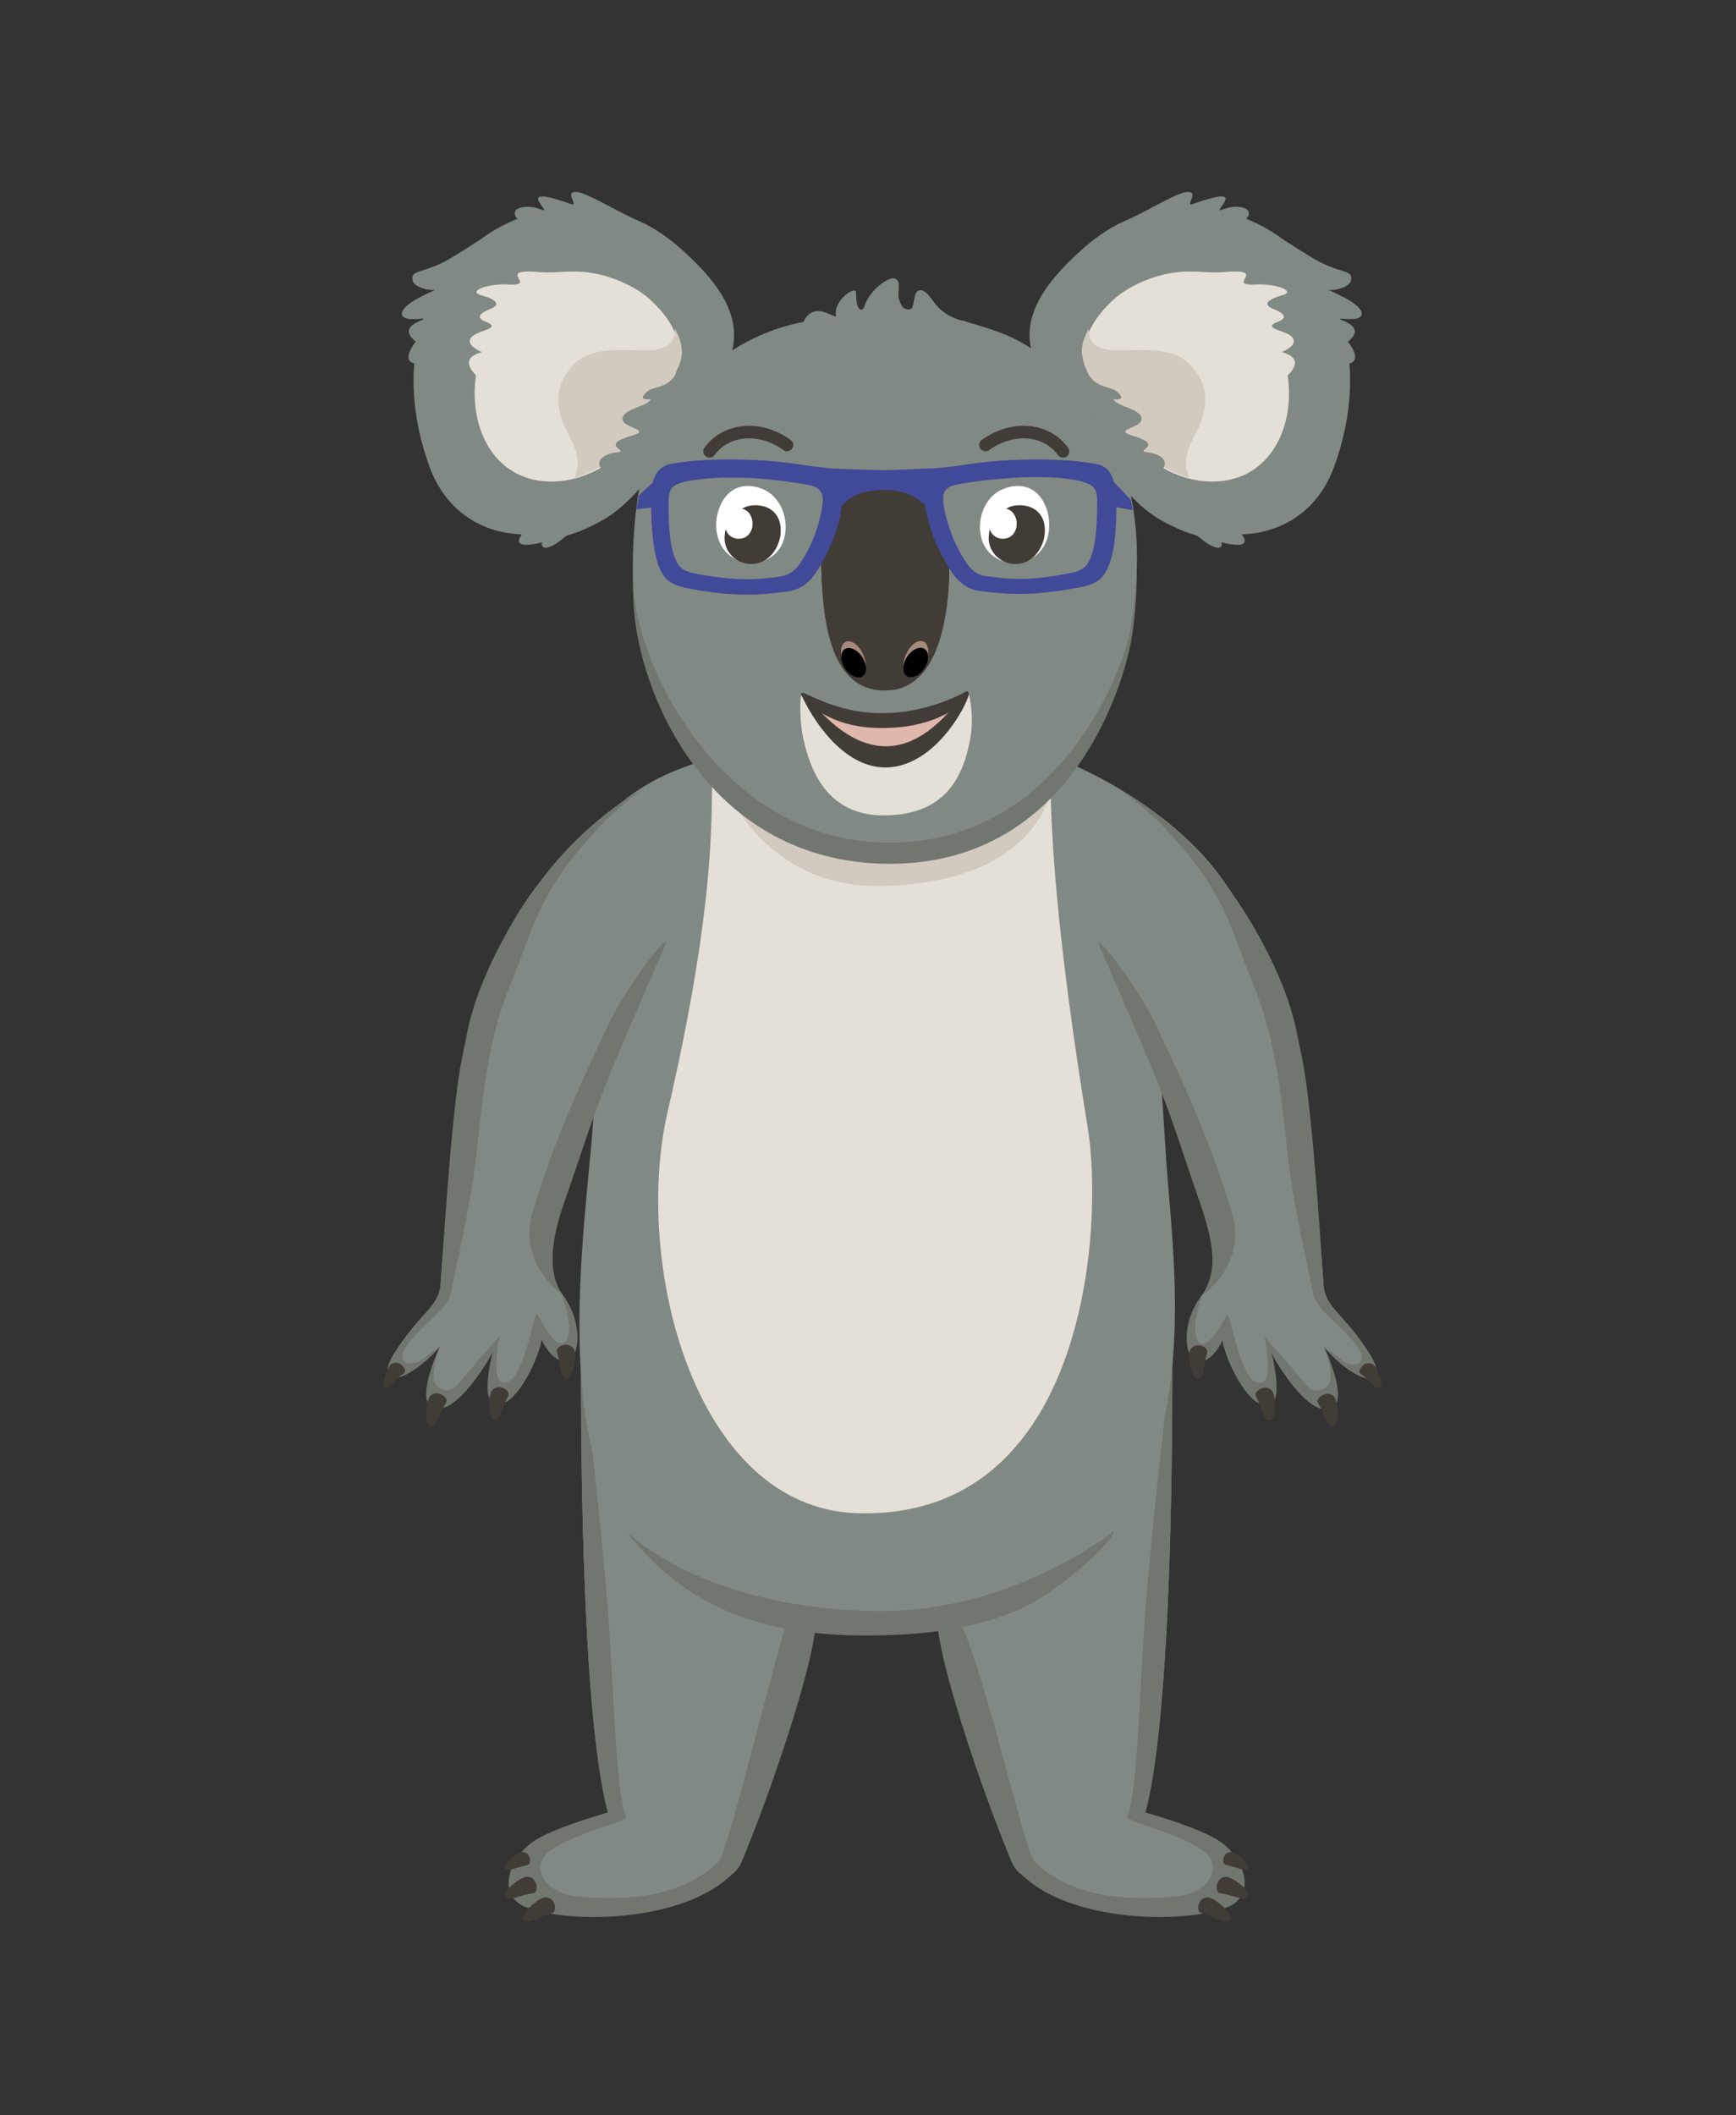 <?xml version="1.0" encoding="utf-8"?>
<!-- Generator: Adobe Illustrator 24.0.2, SVG Export Plug-In . SVG Version: 6.00 Build 0)  -->
<svg version="1.1" id="Layer_1" xmlns="http://www.w3.org/2000/svg" xmlns:xlink="http://www.w3.org/1999/xlink" x="0px" y="0px"
	 viewBox="0 0 351.6 428.3" style="enable-background:new 0 0 351.6 428.3;" xml:space="preserve">
<rect x="0" y="0" width="351.6" height="428.3" fill="#333333" stroke="none"/>
<style type="text/css">
	.st0{fill:#818984;}
	.st1{fill:#71766F;}
	.st2{fill:#423C36;}
	.st3{fill:#E5E0D7;}
	.st4{fill:#D2C9BF;}
	.st5{display:none;}
	.st6{display:inline;}
	.st7{fill:#F0F0F0;}
	.st8{fill:#CBC8C8;}
	.st9{fill:#E74E4E;}
	.st10{fill:#E1E0DF;}
	.st11{fill:#ADAAAA;}
	.st12{fill:#DBD9DA;}
	.st13{fill:#7FB6E4;}
	.st14{fill:#D9DAD8;}
	.st15{fill:#CDCAC3;}
	.st16{fill:#FFFFFF;}
	.st17{fill:#A48A7B;}
	.st18{fill:none;stroke:#423C36;stroke-width:0.125;stroke-linecap:round;stroke-linejoin:round;stroke-miterlimit:10;}
	.st19{fill:#E0B7AD;}
	.st20{fill:#414999;stroke:#414999;stroke-width:4.926948e-02;stroke-miterlimit:10;}
	.st21{fill:none;stroke:#423C36;stroke-width:2.536;stroke-linecap:round;stroke-linejoin:round;stroke-miterlimit:10;}
	.st22{fill:#414999;}
</style>
<g id="Body_1">
	<g>
		<g>
			<path class="st0" d="M237.4,261.6c0,6.4,1.3,104.4-8.6,111.8s-20.6,10.2-23.7,4c-3.1-6.3-19.4-56.2-15.7-62
				c1.3-2,13.8-1.1,23.8-6.9C232.5,297.3,237.4,246.1,237.4,261.6z"/>
			<path class="st0" d="M232,367.1c6.6,2,15.5,4.6,17.1,9.3c1,2.9,5.1,8.7-1.8,10.1c-7,1.4-27.1,3.9-39.8-6.4
				C197.6,372,232,367.1,232,367.1z"/>
		</g>
		<g>
			<path class="st1" d="M189.8,326.7c-0.6,9.1,12.2,44.3,15.3,50.5c0.5,1,0.3,0.8,1.9,2.4c10.7,10.6,37.2,9.9,43.1,5.7
				c4-2.9,1.4-9.3-2.8-12.3c-4.1-2.9-15.3-6-15.3-6c5.9-22.5,5.4-87,5.4-92.6c0,0-3.2,25.5-5,46.6s-1.8,40.9-4.1,46.9
				c-0.3,0.9,11,3.4,15.7,7.1c3.5,2.7,1.4,8.3-6,9c-6.8,0.7-20.2,1.1-28.4-7c-2-2-8.2-30.5-13.9-45.7
				C193.6,325.6,189.8,326.7,189.8,326.7z"/>
			<g>
				<path class="st2" d="M248.2,377.6c-0.8-0.2-0.6-2.6,1.1-2.6c0.9,0,3.8,2.2,3.5,3.2c-0.2,0.8-1.7,0.2-2.3,0
					C249.5,377.9,249.3,377.9,248.2,377.6z"/>
				<path class="st2" d="M247,383.3c-1-0.2-0.8-3.2,1.3-3.3c1.1,0,4.9,2.6,4.5,3.9c-0.3,1-2.2,0.3-2.9,0.1
					C248.6,383.6,248.4,383.6,247,383.3z"/>
				<path class="st2" d="M243.2,387.3c-1-0.3-0.6-3.3,1.6-3.1c1.2,0.1,4.8,3.1,4.3,4.4c-0.4,1-2.3,0.1-3-0.2
					C244.8,387.8,244.5,387.7,243.2,387.3z"/>
			</g>
		</g>
	</g>
	<g>
		<g>
			<path class="st0" d="M117.7,261.6c0,6.4-1.3,104.4,8.6,111.8s20.6,10.2,23.7,4c3.1-6.3,19.4-56.2,15.7-62
				c-1.3-2-13.8-1.1-23.8-6.9C122.6,297.3,117.7,246.1,117.7,261.6z"/>
			<path class="st0" d="M123.1,367.1c-6.6,2-15.5,4.6-17.1,9.3c-1,2.9-5.1,8.7,1.8,10.1c7,1.4,27.1,3.9,39.8-6.4
				C157.5,372,123.1,367.1,123.1,367.1z"/>
		</g>
		<g>
			<path class="st1" d="M165.3,326.7c0.6,9.1-12.2,44.3-15.3,50.5c-0.5,1-0.3,0.8-1.9,2.4c-10.7,10.6-37.2,9.9-43.1,5.7
				c-4-2.9-1.4-9.3,2.8-12.3c4.1-2.9,15.3-6,15.3-6c-5.9-22.5-5.4-87-5.4-92.6c0,0,3.2,25.5,5,46.6s1.8,40.9,4.1,46.9
				c0.3,0.9-11,3.4-15.7,7.1c-3.5,2.7-1.4,8.3,6,9c6.8,0.7,20.2,1.1,28.4-7c1.9-1.9,9.9-35.7,14.2-49.8L165.3,326.7z"/>
			<g>
				<path class="st2" d="M106.9,377.6c0.8-0.2,0.6-2.6-1.1-2.6c-0.9,0-3.8,2.2-3.5,3.2c0.2,0.8,1.7,0.2,2.3,0
					C105.7,377.9,105.8,377.9,106.9,377.6z"/>
				<path class="st2" d="M108.1,383.3c1-0.2,0.8-3.2-1.3-3.3c-1.1,0-4.9,2.6-4.5,3.9c0.3,1,2.2,0.3,2.9,0.1
					C106.5,383.6,106.8,383.6,108.1,383.3z"/>
				<path class="st2" d="M111.9,387.3c1-0.3,0.6-3.3-1.6-3.1c-1.2,0.1-4.8,3.1-4.3,4.4c0.4,1,2.3,0.1,3-0.2
					C110.3,387.8,110.6,387.7,111.9,387.3z"/>
			</g>
		</g>
	</g>
	<path class="st0" d="M132.2,158.2c4.7-2.6,9.9-4.1,17-6.4c14.8-4.9,47.3-5.9,62.6,1c7.8,3.5,15,5.9,18.9,11.1
		c2.9,4,2.3,23.4,5.5,71c1.3,19.8,7.8,60.5-16.4,80.7c-10.1,8.4-18.6,13.3-42.6,14.4c-11.8,0.6-26.4,1.1-44.7-14
		c-20.7-17-14.9-60.3-12.7-84.7C123.5,191.1,106.3,172.6,132.2,158.2z"/>
	<path class="st3" d="M145.4,153.8c7.6-4.9,46.8-9,66.5-0.3c2.1,0.9-1.8,12.3,8.4,74.8c3.3,20.1-0.2,79.4-46.6,78.1
		c-33.2-1-45.5-50.8-38.5-81.2C148.3,168.7,142.1,155.9,145.4,153.8z"/>
	<path class="st4" d="M213.7,156.1c-0.8,9-7.8,22.7-35.4,23.3c-22,0.4-30.4-17.6-32.5-21.7c-0.9-1.6-2.3-3.5-1-4.2
		c10.8-6.2,23.7-8.1,36.1-7.7c10.7,0.4,24.3,1.9,33.5,7.8C215.1,154.2,213.8,155.3,213.7,156.1z"/>
	<g>
		<g>
			<g>
				<path class="st0" d="M263.2,214.4c2.4,10.6,4.8,44.6,4.9,46.2c0.4,3.7,3.8,5.8,6.9,10.1c3,4,4.1,6.1,3.7,7.6
					c-0.6,2.2-5.7,0-10.5-5.5c0,0,4.8,10.4,1.6,12.2c-4.6,2.7-12.3-10.6-12.5-11.6c0,0,2.9,10.6-0.5,11.1c-4.3,0.6-9-10.3-9.2-13.3
					c0,0-1.8,4.2-4.5,4.5c-3.4,0.4-3.9-7.9,0.3-13.4c3.5-4.6,2.4-11-0.5-19.2c-2.5-7.1-5.3-16.6-9.7-27.3
					c-10.1-24.9-11.7-20.8,2.5-22.9C250.1,190.7,257.1,188,263.2,214.4z"/>
				<path class="st0" d="M233,208.9c-5.5-9.1-7.3-12-15.2-29.2c-5.4-11.8-5.1-24-0.9-25c0,0,20,8,31,23.8c8,11.5,12.7,23.3,14,29.1
					C266.4,227.9,239.3,219.4,233,208.9z"/>
			</g>
			<path class="st1" d="M268.2,272.8c4.8,5.4,9.9,7.7,10.5,5.5c0.4-1.5-0.7-3.5-3.7-7.6c-3.1-4.3-6.5-6.4-6.9-10.1
				c-0.2-1.6-2.1-35.2-4.3-45.9c-1-4.7-1.4-7.4-2.2-9.8c-1.9-6.7-6.6-16.8-13.7-26.3c-9.3-12.6-21.1-18.7-21.1-18.7s4.8,3.3,8.3,6.9
				c2.6,2.7,4.2,4.7,6,6.8c7.4,9.1,9.7,18.3,11.7,23.2c3.7,8.6,5.9,15.9,7.9,36.2c1,10,4.5,25,5.3,29c0.6,3.1,5.4,6.4,7.1,8.5
				c0.7,0.8,1.4,1.5,1.7,2c2.6,3.5-0.5,4.8-2.9,3C271,274.7,270.1,274.1,268.2,272.8z"/>
			<path class="st1" d="M222.9,192.1c4,8.9,1.2,3.3,3.3,7.5c1.2,3.1,3.6,8.2,7.1,16.7c4.4,10.6,7.2,20.1,9.7,27
				c2.9,8.2,3.8,13.6,0.5,19c0,0,9.2-6.3,6-16.7c-4.8-16.1-11.1-28.9-15.3-37.9C230.7,200.2,220.5,186.8,222.9,192.1z"/>
			<path class="st1" d="M268.2,272.8c0,0,4.9,10.4,1.7,12.2c-4.6,2.7-12.3-10.6-12.5-11.6c0,0,2.9,10.6-0.5,11.1
				c-4.3,0.6-9-10.3-9.2-13.3c0,0-1.8,4.2-4.5,4.5c-3.4,0.4-4.3-8,0.3-13.4c0,0-2.7,7-0.7,9.5c1.6,1.9,4.8-3.9,5.6-5.5
				s2.7,14.7,7.1,13.7c2.5-0.6,0.6-9.4,0.6-9.4s5.1,5.7,8.4,9.8c0.9,1.1,2.1,1.4,2.9,1.1c1.4-0.4,2.1-1.3,2.1-2.9
				C269.5,276.1,268.2,272.8,268.2,272.8z"/>
		</g>
		<path class="st2" d="M275.6,278.2c-0.9-0.6,0.7-2.8,2.4-2c0.9,0.4,2.2,4.2,1.6,4.7c-0.5,0.4-1,0.2-2-1
			C276.9,279.1,276.5,278.9,275.6,278.2z"/>
		<path class="st2" d="M266.9,284c-0.5-0.9,1.9-2.7,3.3-1.2c0.8,0.8,1.2,5.4,0,6c-0.9,0.4-1.7-1.4-2-2.1
			C267.7,285.4,267.5,285.2,266.9,284z"/>
		<path class="st2" d="M254.3,282.6c-0.4-0.9,2.1-2.6,3.4-0.9c0.7,0.9,0.9,5.4-0.4,5.9c-1,0.4-1.5-1.5-1.8-2.2
			C255,284.1,254.9,283.9,254.3,282.6z"/>
		<path class="st2" d="M244.5,273.7c0.2-1-2.5-2.2-3.5-0.3c-0.5,1,0.2,5.5,1.5,5.8c1,0.2,1.2-1.8,1.4-2.5
			C244.1,275.3,244.2,275.1,244.5,273.7z"/>
	</g>
	<g>
		<g>
			<g>
				<path class="st0" d="M94.1,214.2c-2.4,10.6-4.8,44.6-4.9,46.2c-0.4,3.7-3.8,5.8-6.9,10.1c-3,4-4.1,6.1-3.7,7.6
					c0.6,2.2,5.7,0,10.5-5.5c0,0-4.8,10.4-1.6,12.2c4.6,2.7,12.3-10.6,12.5-11.6c0,0-2.9,10.6,0.5,11.1c4.3,0.6,9-10.3,9.2-13.3
					c0,0,1.8,4.2,4.5,4.5c3.4,0.4,3.9-7.9-0.3-13.4c-3.5-4.6-2.4-11,0.5-19.2c2.5-7.1,5.3-16.6,9.7-27.3
					c10.1-24.9,11.7-20.8-2.5-22.9S100.2,187.9,94.1,214.2z"/>
				<path class="st0" d="M124.4,208.8c5.5-9.1,7.3-12,15.2-29.2c5.4-11.8,5.2-23.9,1-24.9c0,0-16.8,5.5-31.1,23.7
					c-8.7,11-12.7,23.3-14,29.1C90.9,227.8,118,219.3,124.4,208.8z"/>
			</g>
			<path class="st1" d="M89.1,272.7c-4.8,5.4-9.9,7.7-10.5,5.5c-0.4-1.5,0.7-3.5,3.7-7.6c3.1-4.3,6.5-6.4,6.9-10.1
				c0.2-1.6,2.1-35.2,4.3-45.9c1-4.7,1.4-7.4,2.2-9.8c1.9-6.7,6.6-16.8,13.7-26.3c9.3-12.6,20.6-18.7,20.6-18.7s-4.4,3.3-7.8,6.8
				c-2.6,2.7-4.2,4.7-6,6.8c-7.4,9.1-9.7,18.3-11.7,23.2c-3.7,8.6-5.9,15.9-7.9,36.2c-1,10-4.5,25-5.3,29c-0.6,3.1-5.4,6.4-7.1,8.5
				c-0.7,0.8-1.4,1.5-1.7,2c-2.6,3.5,0.5,4.8,2.9,3C86.3,274.6,87.2,274,89.1,272.7z"/>
			<path class="st1" d="M134.5,191.9c-4,8.9-1.2,3.3-3.3,7.5c-1.2,3.1-3.6,8.2-7.1,16.7c-4.4,10.6-7.2,20.1-9.7,27
				c-2.9,8.2-3.5,14.7-0.5,19c0,0-9.2-6.3-6-16.7c4.8-16.1,11.1-28.9,15.3-37.9C126.6,200.1,136.9,186.6,134.5,191.9z"/>
			<path class="st1" d="M89.1,272.7c0,0-4.9,10.4-1.7,12.2c4.6,2.7,12.3-10.6,12.5-11.6c0,0-2.9,10.6,0.5,11.1
				c4.3,0.6,9-10.3,9.2-13.3c0,0,1.8,4.2,4.5,4.5c3.4,0.4,4.3-8-0.3-13.4c0,0,2.7,7,0.7,9.5c-1.6,1.9-4.8-3.9-5.6-5.5
				s-2.7,14.7-7.1,13.7c-2.5-0.6-0.6-9.4-0.6-9.4s-5.1,5.7-8.4,9.8c-0.9,1.1-2.1,1.4-2.9,1.1c-1.4-0.4-2.1-1.3-2.1-2.9
				C87.8,276,89.1,272.7,89.1,272.7z"/>
		</g>
		<path class="st2" d="M81.8,278.1c0.9-0.6-0.7-2.8-2.4-2c-0.9,0.4-2.2,4.2-1.6,4.7c0.5,0.4,1,0.2,2-1
			C80.5,278.9,80.8,278.8,81.8,278.1z"/>
		<path class="st2" d="M90.4,283.9c0.5-0.9-1.9-2.7-3.3-1.2c-0.8,0.8-1.2,5.4,0,6c0.9,0.4,1.7-1.4,2-2.1
			C89.6,285.2,89.8,285.1,90.4,283.9z"/>
		<path class="st2" d="M103,282.5c0.4-0.9-2.1-2.6-3.4-0.9c-0.7,0.9-0.9,5.4,0.4,5.9c1,0.4,1.5-1.5,1.8-2.2
			C102.3,283.9,102.4,283.7,103,282.5z"/>
		<path class="st2" d="M112.8,273.6c-0.2-1,2.5-2.2,3.5-0.3c0.5,1-0.2,5.5-1.5,5.8c-1,0.2-1.2-1.8-1.4-2.5
			C113.2,275.2,113.1,275,112.8,273.6z"/>
	</g>
	<path class="st1" d="M126.9,310.1c13.6,17.9,32.4,21.6,52.3,21c12.4-0.3,22.4-2.5,30-6.6c5.4-3,16.4-12.1,16.4-14.5
		c0,0-20.1,16.4-47.7,16.2C142.2,325.9,126.9,310.1,126.9,310.1z"/>
</g>
<g id="KubeCon_Badge" class="st5">
	<g class="st6">
		<g id="lanyard_4_">
			<rect id="backplate_5_" x="162.1" y="217" class="st7" width="29.8" height="17.4"/>
			<path id="backplate_stroke_donker_5_" class="st8" d="M163,217.9v15.6h28v-15.6H163z M190.7,233.2h-27.3v-15h11.5v0.9h4.3v-0.9
				h11.6v15H190.7z"/>
			<path id="lint_R_4_" class="st9" d="M177.9,213.2h-1.8c0,0-35.1-57.1-34.3-58.6c0.6-1.2,3.5-1.3,3.5-1.3L177.9,213.2z"/>
			<path id="lint_L_4_" class="st9" d="M176.1,213.2h1.8l39-58.3c0,0-1.7-2.2-4.1-1.4C212.6,154.4,176.1,213.2,176.1,213.2z"/>
			<path id="connector_plate_5_" class="st10" d="M176.3,215.5v3.1h1.5v-3.1H176.3z M177,216.7c-0.2,0-0.4-0.2-0.4-0.4
				s0.2-0.4,0.4-0.4s0.4,0.2,0.4,0.4C177.3,216.5,177.2,216.7,177,216.7z"/>
			<path id="connector_ring_5_" class="st11" d="M177,214.1c-0.7,0-1.2,0.5-1.2,1.2c0,0.4,0.2,0.7,0.5,0.9v-0.5
				c-0.1-0.1-0.1-0.3-0.1-0.5c0-0.5,0.4-0.9,0.9-0.9s0.9,0.4,0.9,0.9s-0.4,0.9-0.9,0.9c0,0-0.2,0-0.3,0c0,0.1-0.1,0.1-0.1,0.3
				c0.1,0.1,0.4,0.1,0.4,0.1c0.7,0,1.2-0.5,1.2-1.2C178.2,214.6,177.6,214.1,177,214.1z"/>
			<polygon id="connector_top_5_" class="st11" points="177.7,214.4 176.3,214.4 176.1,213.2 177.9,213.2 			"/>
			<rect id="tekst_01_5_" x="175.5" y="222.8" class="st12" width="5.9" height="1.1"/>
			<rect id="tekst_02_5_" x="175.5" y="225.8" class="st12" width="13" height="1.1"/>
			<rect id="tekst_03_5_" x="175.5" y="228.7" class="st12" width="13" height="1.1"/>
			<rect id="foto_back_4_" x="164.5" y="221.6" class="st13" width="9.5" height="9.5"/>
		</g>
		<g>
			<polygon class="st0" points="171.5,228.2 173.1,231 165.3,231 167.1,227.8 			"/>
			<path class="st14" d="M167.3,228.5l-0.7,2.5h5.1l-0.5-2.5C171.2,228.6,168.4,229.6,167.3,228.5z"/>
		</g>
		<g>
			<path class="st1" d="M168.4,224.2c0.5-0.1,1.2-0.1,1.7,0.1c0.4,0.1,0.8,0.1,1.3,0.8s0.4,1.9,0.3,2.3c-0.1,0.5-0.7,2.2-2.4,2.2
				c-1.8,0-2.5-1.7-2.5-2.6c0-0.9,0.1-1.5,0.3-1.8S167.7,224.3,168.4,224.2z"/>
			<path class="st0" d="M168.5,224.1c0.5-0.1,1.3-0.1,1.6,0c0.4,0.1,0.8,0.2,1.2,0.9s0.4,1.8,0.3,2.2c-0.1,0.4-0.7,2.1-2.4,2.1
				s-2.4-1.7-2.5-2.6c0-0.9,0.1-1.4,0.3-1.7C167.3,224.7,167.8,224.2,168.5,224.1z"/>
			<path class="st2" d="M168.6,226.4c0-0.2,0.1-0.6,0.6-0.6s0.6,0.4,0.6,0.6c0,0.1,0.1,1.5-0.6,1.5
				C168.6,227.8,168.6,226.8,168.6,226.4z"/>
			<g>
				<path class="st0" d="M170,224.1c0,0-0.2,0-0.3-0.1c0,0-0.1-0.2-0.2-0.1c0,0,0,0.2-0.1,0.2s-0.1-0.1-0.1-0.2
					c0.1-0.3-0.3,0-0.3,0.2c0,0.1-0.1,0.1-0.1-0.1c0-0.1-0.2,0.1-0.2,0.2c0,0.1-0.2-0.2-0.3,0C168.4,224.2,170.7,224.3,170,224.1z"
					/>
			</g>
			<g>
				<path class="st0" d="M171.2,223.4c0.3-0.3,0.8-0.5,1.3-0.4c0.3,0,0.5,0.2,0.8,0.3c0.9,0.8,0.6,1.9,0.5,2.2
					c-0.2,0.4-0.5,0.6-0.9,0.7c0.1,0.2-0.2,0.1-0.2,0.1c0,0.1-0.1,0.1-0.2,0c-0.1,0-0.1,0-0.4-0.2c-0.2-0.1-0.4-0.4-0.6-0.6
					c-0.2-0.2-0.3-0.4-0.5-0.6c-0.1-0.1-0.1-0.3-0.2-0.4C170.5,224.1,170.9,223.7,171.2,223.4z"/>
				<path class="st0" d="M172.9,223.3c0.1,0.1,0.1-0.1,0.2,0c0.1,0.1,0.2,0.1,0.3,0.2c0.3,0.2,0.4,0.1,0.4,0.2
					c0,0.1-0.2,0.1-0.2,0.1c-0.1,0,0.3,0.1,0.3,0.2c0,0.1-0.2,0-0.2,0s0.3,0.1,0.1,0.2c0,0,0.2,0.2,0,0.2
					C173.8,224.6,172.7,223.2,172.9,223.3z"/>
				<path class="st14" d="M171.2,224.6c-0.1-0.3,0.1-0.5,0.3-0.7s0.8-0.4,1.1-0.2c0.9,0.6,0.8,2-0.2,2
					C171.9,225.7,171.4,225.2,171.2,224.6z"/>
				<path class="st15" d="M171.2,224.6c-0.1-0.1,0-0.3,0-0.4c0-0.1-0.1,0.2,0.3,0.2c0.3,0,0.6-0.1,0.8,0.2s0.1,0.5,0,0.7
					c-0.2,0.3,0,0.4-0.1,0.4C171.8,225.6,171.4,225.1,171.2,224.6z"/>
				<path class="st0" d="M171.2,225.2c0.3,0.3,0.3,0.3,0.3,0.3c0.4,0.3,0.6-0.1,0.3-0.1c-0.2,0,0.2-0.1-0.2-0.2
					c-0.2-0.1,0.1-0.1,0.1-0.2c0-0.1-0.3-0.1-0.3-0.2c0.1,0,0.1,0,0-0.1s-0.3,0-0.4-0.4C171.1,224.3,170.9,224.7,171.2,225.2z"/>
				<path class="st0" d="M171.9,223.3c0.4,0,0.7,0,0.7-0.1c0.4-0.2,0.1-0.3,0-0.2c-0.2,0.1,0.3-0.3-0.3-0.1c-0.1,0,0.1-0.1-0.1-0.1
					c-0.1,0-0.4,0.2-0.7,0.3C171.4,223.2,171.6,223.3,171.9,223.3z"/>
				<path class="st14" d="M172.6,224.5c0.1,0.1,0.4,0.1,0.6,0.2c0.1-0.1,0.1-0.2,0-0.2c0,0,0.3-0.1,0-0.2c-0.1,0-0.2-0.1-0.1-0.1
					c0.1,0,0-0.1,0-0.1c-0.2-0.1,0-0.1,0.1-0.1s0-0.1-0.2-0.1c-0.1,0-0.1,0-0.2,0c-0.1,0,0.1-0.1-0.2-0.1c-0.1,0-0.1,0-0.4,0
					c-0.2,0-0.2,0.4-0.4,0.5C171.8,224.2,172.3,224.2,172.6,224.5z"/>
			</g>
			<g>
				<path class="st0" d="M167.3,223.4c-0.3-0.3-0.8-0.5-1.3-0.4c-0.3,0-0.5,0.2-0.8,0.3c-0.9,0.8-0.6,1.9-0.5,2.2
					c0.2,0.4,0.5,0.6,0.9,0.7c-0.1,0.2,0.2,0.1,0.2,0.1c0,0.1,0.1,0.1,0.2,0c0.1,0,0.1,0,0.4-0.2c0.2-0.1,0.4-0.4,0.6-0.6
					c0.2-0.2,0.3-0.4,0.5-0.6c0.1-0.1,0.1-0.3,0.2-0.4C167.9,224.1,167.6,223.7,167.3,223.4z"/>
				<path class="st0" d="M165.5,223.3c-0.1,0.1-0.1-0.1-0.2,0c-0.1,0.1-0.2,0.1-0.3,0.2c-0.3,0.2-0.4,0.1-0.4,0.2
					c0,0.1,0.2,0.1,0.2,0.1c0.1,0-0.3,0.1-0.3,0.2c0,0.1,0.2,0,0.2,0s-0.3,0.1-0.1,0.2c0,0-0.2,0.2,0,0.2
					C164.6,224.6,165.7,223.2,165.5,223.3z"/>
				<path class="st14" d="M167.2,224.6c0.1-0.3-0.1-0.5-0.3-0.7s-0.8-0.4-1.1-0.2c-0.9,0.6-0.8,2,0.2,2
					C166.6,225.7,167.1,225.2,167.2,224.6z"/>
				<path class="st15" d="M167.2,224.6c0.1-0.1,0-0.3,0-0.4c0-0.1,0.1,0.2-0.3,0.2c-0.3,0-0.6-0.1-0.8,0.2s-0.1,0.5,0,0.7
					c0.2,0.3,0,0.4,0.1,0.4C166.7,225.6,167,225.1,167.2,224.6z"/>
				<path class="st0" d="M167.3,224.4c0,0.4-0.3,0.4-0.4,0.4c-0.1,0.1-0.1,0.1,0,0.1c0,0.1-0.3,0.1-0.3,0.2c0,0.1,0.3,0.1,0.1,0.2
					c-0.4,0.1,0,0.2-0.2,0.2c-0.3,0-0.1,0.4,0.3,0.1c0,0,0.1,0,0.3-0.3C167.6,224.7,167.3,224.3,167.3,224.4z"/>
				<path class="st0" d="M166.9,223.2c-0.3-0.1-0.5-0.3-0.7-0.3c-0.1,0,0,0.2-0.1,0.1c-0.6-0.2-0.1,0.1-0.3,0.1
					c-0.2-0.1-0.5,0,0,0.2c0,0,0.4,0,0.7,0.1C166.8,223.3,167,223.2,166.9,223.2z"/>
				<path class="st14" d="M166.5,224.1c-0.2-0.1-0.1-0.5-0.4-0.5c-0.3,0-0.3,0-0.4,0c-0.3,0-0.1,0.1-0.2,0.1c-0.1,0-0.1,0-0.2,0
					c-0.2,0-0.3,0.1-0.2,0.1s0.3,0.1,0.1,0.1c-0.1,0-0.2,0.1,0,0.1c0.1,0,0,0.1-0.1,0.1c-0.2,0.1,0,0.2,0,0.2
					c-0.2,0.1-0.1,0.2,0,0.2c0.3,0,0.5-0.1,0.6-0.2C166.1,224.2,166.6,224.2,166.5,224.1z"/>
			</g>
			<g>
				<g>
					<path class="st16" d="M170.9,226.1c0-0.2-0.2-0.3-0.4-0.3s-0.3,0.2-0.3,0.4s0.2,0.4,0.4,0.3
						C170.8,226.5,170.9,226.3,170.9,226.1z"/>
				</g>
				<g>
					<path class="st2" d="M170.6,226h-0.1l0.1,0.1c0,0.1,0,0.2-0.1,0.2s-0.2,0-0.2-0.1l0,0c0,0,0,0,0,0.1c-0.1,0.2,0,0.3,0.2,0.4
						c0.2,0,0.3-0.1,0.3-0.2C170.9,226.1,170.8,226,170.6,226z"/>
				</g>
			</g>
			
				<ellipse transform="matrix(0.389 -0.921 0.921 0.389 -105.947 295.143)" class="st17" cx="169.6" cy="227.5" rx="0.2" ry="0.1"/>
			
				<ellipse transform="matrix(0.921 -0.389 0.389 0.921 -75.23 83.675)" class="st17" cx="168.9" cy="227.5" rx="0.1" ry="0.2"/>
			<ellipse transform="matrix(0.544 -0.839 0.839 0.544 -113.559 245.997)" cx="169.5" cy="227.5" rx="0.2" ry="0.1"/>
			<ellipse transform="matrix(0.839 -0.544 0.544 0.839 -96.598 128.485)" cx="168.9" cy="227.5" rx="0.1" ry="0.2"/>
			<path class="st18" d="M170.3,225.4c0.3-0.2,0.6-0.2,0.8,0.1"/>
			<path class="st18" d="M168.3,225.4c-0.3-0.2-0.6-0.2-0.8,0.1"/>
			<g>
				<g>
					<path class="st16" d="M167.6,226.1c0-0.2,0.2-0.3,0.4-0.3s0.3,0.2,0.3,0.4s-0.2,0.4-0.4,0.3
						C167.6,226.5,167.5,226.3,167.6,226.1z"/>
				</g>
				<g>
					<path class="st2" d="M167.8,226h0.1l-0.1,0.1c0,0.1,0,0.2,0.1,0.2s0.2,0,0.2-0.1l0,0c0,0,0,0,0,0.1c0.1,0.2,0,0.3-0.2,0.4
						c-0.2,0-0.3-0.1-0.3-0.2C167.6,226.1,167.7,226,167.8,226z"/>
				</g>
			</g>
			<g>
				<path class="st14" d="M169.2,229c-0.5,0-0.7-0.4-0.8-0.7c0-0.2,0-0.4,0-0.4s0.2,0.3,0.8,0.3c0.5,0,0.8-0.3,0.8-0.3s0,0.2,0,0.4
					C170,228.7,169.6,229,169.2,229z"/>
				<path class="st19" d="M170,227.9c0,0.1-0.4,0.5-0.8,0.5c-0.3,0-0.7-0.3-0.7-0.4c0-0.1,0.3,0.2,0.6,0.2
					C169.8,228.1,170,227.8,170,227.9z"/>
				<path class="st2" d="M168.4,227.9C168.4,227.9,168.4,227.8,168.4,227.9c0.1,0.1,0.4,0.5,0.8,0.5c0.4,0,0.8-0.5,0.8-0.5
					c0.1,0-0.3,0.6-0.8,0.6C168.8,228.5,168.5,228,168.4,227.9z"/>
				<path class="st2" d="M168.4,227.9C168.4,227.9,168.4,227.8,168.4,227.9c0.1,0,0.4,0.2,0.8,0.2c0.4,0,0.7-0.2,0.8-0.3
					c0.1,0-0.2,0.4-0.8,0.4C168.7,228.2,168.5,227.9,168.4,227.9z"/>
			</g>
			<g>
				<path class="st20" d="M171.5,225.7L171.5,225.7v0.2h0.2v-0.1L171.5,225.7z"/>
				<path class="st20" d="M167,225.7L167,225.7c0.1,0,0,0.3,0,0.3v-0.1h-0.2v-0.1L167,225.7z"/>
				<path class="st20" d="M171.4,226.6c-0.1,0.2-0.1,0.2-0.4,0.2c-0.4,0.1-0.6,0.1-0.9,0c-0.2,0-0.3-0.1-0.3-0.3
					c-0.1-0.1-0.2-0.3-0.2-0.5l0,0l-0.1-0.1c-0.1,0-0.2-0.1-0.3-0.1h-0.1H169c0,0-0.1,0-0.1,0.1c0,0-0.1,0-0.1,0.1l0,0
					c0,0.2-0.1,0.4-0.2,0.5c-0.1,0.2-0.2,0.3-0.3,0.3c-0.3,0-0.5,0-0.9,0c-0.2,0-0.3-0.1-0.4-0.2c-0.1-0.2-0.1-0.5-0.1-0.6l0,0
					c0-0.1,0-0.3,0.2-0.3s0.7-0.1,1.2,0h0.1c0.1,0,0.2,0,0.2,0s0.5,0,0.6,0s0.6,0,0.6,0c0.1,0,0.1,0,0.2,0h0.1c0.5-0.1,1,0,1.2,0
					c0.1,0,0.2,0.2,0.2,0.3c0,0,0,0,0,0.1C171.5,226.1,171.5,226.4,171.4,226.6z M169.9,226.4c0.1,0.2,0.2,0.3,0.3,0.3
					c0.2,0,0.4,0,0.7,0c0.2,0,0.3-0.1,0.3-0.2c0.1-0.1,0.1-0.4,0.1-0.5c0-0.2,0-0.2-0.2-0.3s-0.6-0.1-1,0c-0.3,0-0.3,0-0.4,0.1
					C169.8,225.9,169.9,226.3,169.9,226.4z M168.7,225.8c0-0.1-0.1-0.1-0.4-0.1c-0.5-0.1-0.8,0-1,0s-0.2,0.1-0.2,0.3
					c0,0.1,0,0.4,0.1,0.5s0.1,0.2,0.3,0.2c0.3,0.1,0.5,0,0.7,0s0.2-0.1,0.3-0.3C168.6,226.3,168.7,225.9,168.7,225.8z"/>
			</g>
		</g>
	</g>
</g>
<g id="Head_1_medium_smile">
	<g>
		<path class="st0" d="M275.8,63.4c-0.3-2.3-7.6-4.9-6.6-4.7c1.2,0.2,4.1-0.6,4.4-1.8c0.6-2.6-2.3-1.2-8.3-5c-1.7-1-4.1-2.6-5.7-3.6
			c0,0-0.1,0-0.1-0.1c-2.2-1.6-4.6-2.9-7.1-3.9c2-2.2-1.9-3.1-4.7-1.9c-3.1,1.2,6.3-5.5-6.1-1.1c-1.9,0.7,1.7-2.8-1.4-2.4
			c-2.1,0.3-6.9,3.3-11.6,5.5c-0.5,0.2-1,0.4-1.5,0.7c-0.1,0-0.1,0-0.2,0.1c0,0,0,0-0.1,0c-2.6,1.3-5,3-7.2,4.9
			c-6.6,5.9-14,13.8-9.9,23.2c1.2,2.7,2.6,5.4,4.1,8c2.7,4.6,5.8,8.9,9.4,12.7c3.8,4,7.1,8.6,11.9,11.3c6,3.3,6.7,2.6,7.8,3.5
			c2.9,2.5,4.9,2.7,4.5,1c0,0,6.7,1.9,4.1-1.6c8.7-0.3,15.5-5.2,18.6-13.4c1.3-3.5,4-11.8,3.2-21.2c2.8-0.7-0.3-4.4-0.3-4.4
			c3.3-2.7-0.1-3.9-1.5-4.5c0-0.1,0-0.1-0.1-0.2C272.7,64.6,276,65,275.8,63.4z"/>
		<path class="st3" d="M259.6,71.3c0,0,5.2-2.1,0.5-4c-1.2-0.5-4-1.1-1.4-2.1c2.5-0.9,1-1.9-0.7-2.6c-3.3-1.3,0.5-2.5,2-2.9
			c1.7-0.5,0.2-1.8-4.1-2.1c-1.5-0.1-2.4,0.2-3.6-0.1c-1.8-0.5,3-2.8-3.2-2.5c-1.6,0.1-2.2,0.3-6.6,0c-0.1,0-0.1,0-0.2,0
			c-0.2,0-0.4,0-0.5,0s-0.1,0-0.2,0c-6.3-0.3-12.8,2.7-16,5.6c-3.8,3.4-7.4,8.7-5.6,14c4,11.5,13.4,22.5,24.9,22.9
			c11.8,0.4,17.5-10.4,15.9-21.5l0,0C262.5,74.4,263.4,72.3,259.6,71.3z"/>
		<path class="st4" d="M219.8,74.3c-1.3-2.7-0.6-5.2,0.5-7.4c0.7-1.4-1.3,3.7,5.1,4c5.2,0.2,12-1.1,15.8,3.1
			c4.9,5.3,2.6,10.8,0.5,14.7c-3.3,6.1,0.1,8.3-1.3,7.9C231.2,93.9,224.4,83.9,219.8,74.3z"/>
		<path class="st0" d="M220.5,87.4c2.4,3.4,5.7,6.2,9.4,7.8c1.5,0.6,4.8,1.6,5.8-0.5c1-2-1.6-2.9-3.2-3.1c-3.3-0.3,3.9-1.3-3.2-3.4
			c-4.2-1.3,2.4-1.5,1.9-3.6c-0.4-1.9-5.1-2.3-5.7-3.8c1.9,0.3,2.1-0.4,0.6-1.6c-1.7-1.4-6.2,0.1-7.1-8.6c-0.2-1.7-1.6,1.4-1.7,1.7
			c-1,3-0.6,6.7,0.4,9.7C218.3,83.9,219.3,85.7,220.5,87.4z"/>
	</g>
	<g>
		<path class="st0" d="M81.4,63.4c0.3-2.3,7.6-4.9,6.6-4.7c-1.2,0.2-4.1-0.6-4.4-1.8c-0.6-2.6,2.3-1.2,8.3-5c1.7-1,4.1-2.6,5.7-3.6
			c0,0,0.1,0,0.1-0.1c2.2-1.6,4.6-2.9,7.1-3.9c-2-2.2,1.9-3.1,4.7-1.9c3.1,1.2-6.3-5.5,6.1-1.1c1.9,0.7-1.7-2.8,1.4-2.4
			c2.1,0.3,6.9,3.3,11.6,5.5c0.5,0.2,1,0.4,1.5,0.7c0.1,0,0.1,0,0.2,0.1c0,0,0,0,0.1,0c2.6,1.3,5,3,7.2,4.9
			c6.6,5.9,14,13.8,9.9,23.2c-1.2,2.7-2.6,5.4-4.1,8c-2.7,4.6-5.8,8.9-9.4,12.7c-3.8,4-7.1,8.6-11.9,11.3c-6,3.3-6.7,2.6-7.8,3.5
			c-2.9,2.5-4.9,2.7-4.5,1c0,0-6.7,1.9-4.1-1.6c-8.7-0.3-15.5-5.2-18.6-13.4c-1.3-3.5-4-11.8-3.2-21.2c-2.8-0.7,0.3-4.4,0.3-4.4
			c-3.3-2.7,0.1-3.9,1.5-4.5c0-0.1,0-0.1,0.1-0.2C84.5,64.6,81.2,65,81.4,63.4z"/>
		<path class="st3" d="M97.6,71.3c0,0-5.2-2.1-0.5-4c1.2-0.5,4-1.1,1.4-2.1c-2.5-0.9-1-1.9,0.7-2.6c3.3-1.3-0.5-2.5-2-2.9
			c-1.7-0.5-0.2-1.8,4.1-2.1c1.5-0.1,2.4,0.2,3.6-0.1c1.8-0.5-3-2.8,3.2-2.5c1.6,0.1,2.2,0.3,6.6,0c0.1,0,0.1,0,0.2,0
			c0.2,0,0.4,0,0.5,0s0.1,0,0.2,0c6.3-0.3,12.8,2.7,16,5.6c3.8,3.4,7.4,8.7,5.6,14c-4,11.5-13.4,22.5-24.9,22.9
			C100.5,97.9,94.8,87.1,96.4,76l0,0C94.8,74.4,93.8,72.3,97.6,71.3z"/>
		<path class="st4" d="M137.4,74.3c1.3-2.7,0.6-5.2-0.5-7.4c-0.7-1.4,1.3,3.7-5.1,4c-5.2,0.2-12-1.1-15.8,3.1
			c-4.9,5.3-2.6,10.8-0.5,14.7c3.3,6.1-0.1,8.3,1.3,7.9C126.1,93.9,132.9,83.9,137.4,74.3z"/>
		<path class="st0" d="M139.6,82c1-3,1.5-6.6,0.4-9.7c-0.1-0.3-1.6-3.4-1.7-1.7c-0.9,8.7-5.4,7.2-7.1,8.6c-1.5,1.2-1.3,1.9,0.6,1.6
			c-0.6,1.5-5.3,1.9-5.7,3.8c-0.5,2.1,6.2,2.3,1.9,3.6c-7.2,2.1,0.1,3.1-3.2,3.4c-1.6,0.2-4.2,1.1-3.2,3.1s4.3,1.1,5.8,0.5
			c3.7-1.6,7-4.4,9.4-7.8C138,85.7,138.9,83.9,139.6,82z"/>
	</g>
	<g>
		<path class="st1" d="M222.2,84.2c9.8,15,8.6,36.9,6.8,46.1c-2.2,11.1-13.5,45-49.4,44.6s-50.4-34.2-51.3-52.8
			c-0.9-18.6,2-30.4,6-36.7c1.3-2.2-15.9,38.5,16.7,67.8c21.9,19.6,42.9,10.2,52.8,4.1C241.7,134.2,218.7,78.8,222.2,84.2z"/>
		<path class="st0" d="M221.7,83.6c-10.4-14-17.2-15.8-24.8-18.1c-0.3-0.1-0.6-0.2-1-0.3c-0.2-0.1-0.4-0.1-0.6-0.2
			c0,0-3.6-0.5-5.9-3.5c-0.7-0.9-2.4-3.7-3.7-2.4c-0.7,0.7-0.5,3.3-1.3,3.5c-1.5,0.4-2.1-1.1-2.4-2.3c-0.2-1,0.4-2.9-0.3-3.6
			c-0.8-0.9-2.4,0.2-3.1,0.7c-1.4,1-2.6,2.4-3.3,4c-0.1,0.2-0.2,0.4-0.2,0.6c-0.4,1.3-1.8,1.1-1.7-2.7c0-1.7-4.6,1.6-4.1,4.4
			c0.3,1.6-4.2-3.4-6.6,1.5l0,0c-14,2.6-23.6,12.4-27.5,18.3c-4,6.1-7.4,15.8-6.9,35c0.3,15,16.8,51.2,50.5,52.1
			c35.3,1,48.6-34.7,50.1-42.8C230.2,119.7,233.3,99.3,221.7,83.6z"/>
	</g>
	<g>
		<path class="st2" d="M166.2,111.4c-0.2-3.6,1.9-12.8,13-12.8s12.6,8.7,12.9,11.7s1.5,29.5-12.8,29.5
			C166,139.9,166.6,119.7,166.2,111.4z"/>
		
			<ellipse transform="matrix(0.389 -0.921 0.921 0.389 -9.633 252.387)" class="st17" cx="185.5" cy="133.5" rx="3.9" ry="2.2"/>
		
			<ellipse transform="matrix(0.921 -0.389 0.389 0.921 -38.327 77.821)" class="st17" cx="172.9" cy="133.5" rx="2.2" ry="3.9"/>
		<ellipse transform="matrix(0.544 -0.839 0.839 0.544 -27.964 216.84)" cx="185.5" cy="134.1" rx="3.3" ry="2.1"/>
		<ellipse transform="matrix(0.839 -0.544 0.544 0.839 -45.18 115.666)" cx="172.9" cy="134.2" rx="2.1" ry="3.3"/>
	</g>
	<path class="st2" d="M166.2,111.4c-0.2-3.6,1.9-12.8,13-12.8s12.6,8.7,12.9,11.7s1.5,29.5-12.8,29.5
		C166,139.9,166.6,119.7,166.2,111.4z"/>
	
		<ellipse transform="matrix(0.389 -0.921 0.921 0.389 -9.633 252.387)" class="st17" cx="185.5" cy="133.5" rx="3.9" ry="2.2"/>
	
		<ellipse transform="matrix(0.921 -0.389 0.389 0.921 -38.327 77.821)" class="st17" cx="172.9" cy="133.5" rx="2.2" ry="3.9"/>
	<ellipse transform="matrix(0.544 -0.839 0.839 0.544 -27.964 216.84)" cx="185.5" cy="134.1" rx="3.3" ry="2.1"/>
	<ellipse transform="matrix(0.839 -0.544 0.544 0.839 -45.18 115.666)" cx="172.9" cy="134.2" rx="2.1" ry="3.3"/>
	<g>
		<path class="st3" d="M178.9,165.1c-11.4,0-14.9-9.2-16.3-16c-0.8-4.1-0.5-8.5-0.2-8.7s4.8,5.7,16.8,6.1c9.4,0.3,15.2-4.9,16.7-6.3
			c0.1-0.1,0.3,0.1,0.3,0.3c0.6,2.2,0.8,5.2,0.5,7.8C195.2,158.8,190.3,165.1,178.9,165.1z"/>
		<path class="st19" d="M195,141.9c-0.1,2.1-6.1,11.3-16.1,11.3c-7.7,0-15-8.6-14.9-10.6c0.1-2.1,2.6,4.3,15.2,4
			C191.5,146.2,195.1,139.8,195,141.9z"/>
		<path class="st2" d="M162.4,140.9c-0.2-0.5,0.3-0.7,0.6-0.3c2.7,3,8.6,10.6,16.6,10.5c8.8-0.1,14.6-9.9,16.1-10.8
			c0.5-0.3,0.5,0,0.5,0.4c-0.5,2.3-6.8,14.4-16.6,14.7C170.4,155.6,164.1,144.7,162.4,140.9z"/>
	</g>
	<path class="st2" d="M162.3,140.8c-0.1-0.1-0.1-0.3,0-0.4c0.1-0.1,0.3-0.1,0.4-0.1c2.3,0.9,8.2,4.3,16.5,4.1
		c8.3-0.1,15.1-3.6,16.3-4.3c0.7-0.4,0.8,0.3,0.6,0.7c-1,2-6.7,6.5-16.8,6.6C168.8,147.7,163.5,142.6,162.3,140.8z"/>
	<g>
		<g>
			<path class="st16" d="M212,103.1c-1.6-4.6-5.3-5.5-8.8-4.1c-3.8,1.5-5.5,6.3-4.4,10.1c1.2,4.3,6,6,9.8,4.1
				C212.6,111.3,213.1,106.4,212,103.1z"/>
		</g>
		<g>
			<path class="st2" d="M206.5,102.3c-1,0-1.9,0.2-2.7,0.7c0.8,0.2,1.5,0.7,1.9,1.8c0.5,1.3,0.2,3.2-1.3,4c-1.5,0.7-3.4,0.1-3.9-1.6
				v-0.1c-0.1,0.4-0.2,0.7-0.2,1.1c-0.5,3.4,2.4,6.2,5.7,6c3.4-0.2,5.4-3.5,5.6-6.2C211.9,104.2,209.5,102.3,206.5,102.3z"/>
		</g>
	</g>
	<g>
		<g>
			<g>
				<path class="st16" d="M145.6,103.1c1.6-4.6,5.3-5.5,8.8-4.1c3.8,1.5,5.5,6.3,4.4,10.1c-1.2,4.3-6,6-9.8,4.1
					C145,111.3,144.4,106.4,145.6,103.1z"/>
			</g>
		</g>
		<g>
			<path class="st2" d="M153,102.3c-1,0-1.9,0.2-2.7,0.7c0.8,0.2,1.5,0.7,1.9,1.8c0.5,1.3,0.2,3.2-1.3,4c-1.5,0.7-3.4,0.1-3.9-1.6
				v-0.1c-0.1,0.4-0.2,0.7-0.2,1.1c-0.5,3.4,2.4,6.2,5.7,6c3.4-0.2,5.4-3.5,5.6-6.2C158.4,104.2,156,102.3,153,102.3z"/>
		</g>
	</g>
	<path class="st21" d="M199.6,90.1c5.4-3.9,12.3-3.4,15.7,1.3"/>
	<path class="st21" d="M159.4,90.1c-5.4-3.9-12.3-3.4-15.7,1.3"/>
	<path class="st22" d="M229.4,103.3l-0.3-2l-3.5-3.7c-0.4-1.6-1.3-3.2-3.4-3.6c-4.1-0.9-14.6-1.6-25.4-0.1c-0.8,0.1-2,0.3-2,0.3
		c-1.2,0.2-2.5,0.3-3.9,0.5c-0.7,0.1-10.6,0.5-12,0.5c-1.3,0-10.8-0.3-11.2-0.4c-1.7-0.2-3.3-0.4-4.7-0.6c-0.6-0.1-1.3-0.2-2-0.3
		c-10.8-1.5-21.4-0.8-25.4,0.1c-2,0.5-3,2-3.4,3.7l-2.8,2.6l-0.5,2.8l3-0.3c0,4,0.4,8.9,1.5,11.8c1.4,3.5,3.1,4.1,8,4.9
		c4,0.7,7.3,0.9,10.1,0.9c2.9,0,5.4-0.3,7.8-0.6c4-0.5,5.7-3.1,7.7-6.8c1.5-2.8,3.2-7.1,3.5-10.6c0-0.1,0.1-0.1,0.1-0.2
		c0.4-0.3,0.8-0.7,1.3-1.1c0.7-0.5,1.5-0.9,2.3-1.2c0.7-0.2,1.4-0.4,2.3-0.5h0.1c0.8-0.1,1.5-0.2,2.2-0.2c2.3,0,4.2,0.3,5.9,1.2
		c0.7,0.3,1.5,0.9,2.1,1.4c0.2,0.2,0.4,0.3,0.6,0.4c0,0,0,0.1,0,0.2c0.4,3.5,2.1,7.9,3.6,10.5c2,3.7,3.7,6.3,7.7,6.8
		c4.8,0.6,9.8,1,17.9-0.4c4.9-0.8,6.6-1.4,8-4.9c1.2-2.9,1.5-7.7,1.5-11.7L229.4,103.3z M222.2,102.3c0,1.8,0,7.5-1.3,10.6
		c-1,2.4-1.9,2.8-6.1,3.5c-6.8,1.2-10.2,0.9-14.8,0.3c-2.7-0.3-3.9-1.8-5.8-5.3c-1.9-3.4-3.8-10-3-11.6c0.7-1.4,1.3-1.6,7.1-2.4
		c4.2-0.5,8.1-0.8,11.4-0.8c3.9,0,7.1,0.3,9,0.8C221.9,98.2,222.3,99.1,222.2,102.3z M163.6,111.5c-1.9,3.5-3.1,4.9-5.9,5.3
		c-4.7,0.6-8,0.8-14.9-0.3c-4.2-0.7-5.1-1.1-6.1-3.5c-1.3-3.1-1.3-8.7-1.3-10.6c0-3.3,0.3-4.1,3.5-4.9c1.9-0.4,5-0.8,9-0.8
		c3.4,0,7.3,0.2,11.4,0.8c5.9,0.8,6.4,1,7.1,2.4C167.3,101.4,165.5,108,163.6,111.5z"/>
</g>
</svg>
